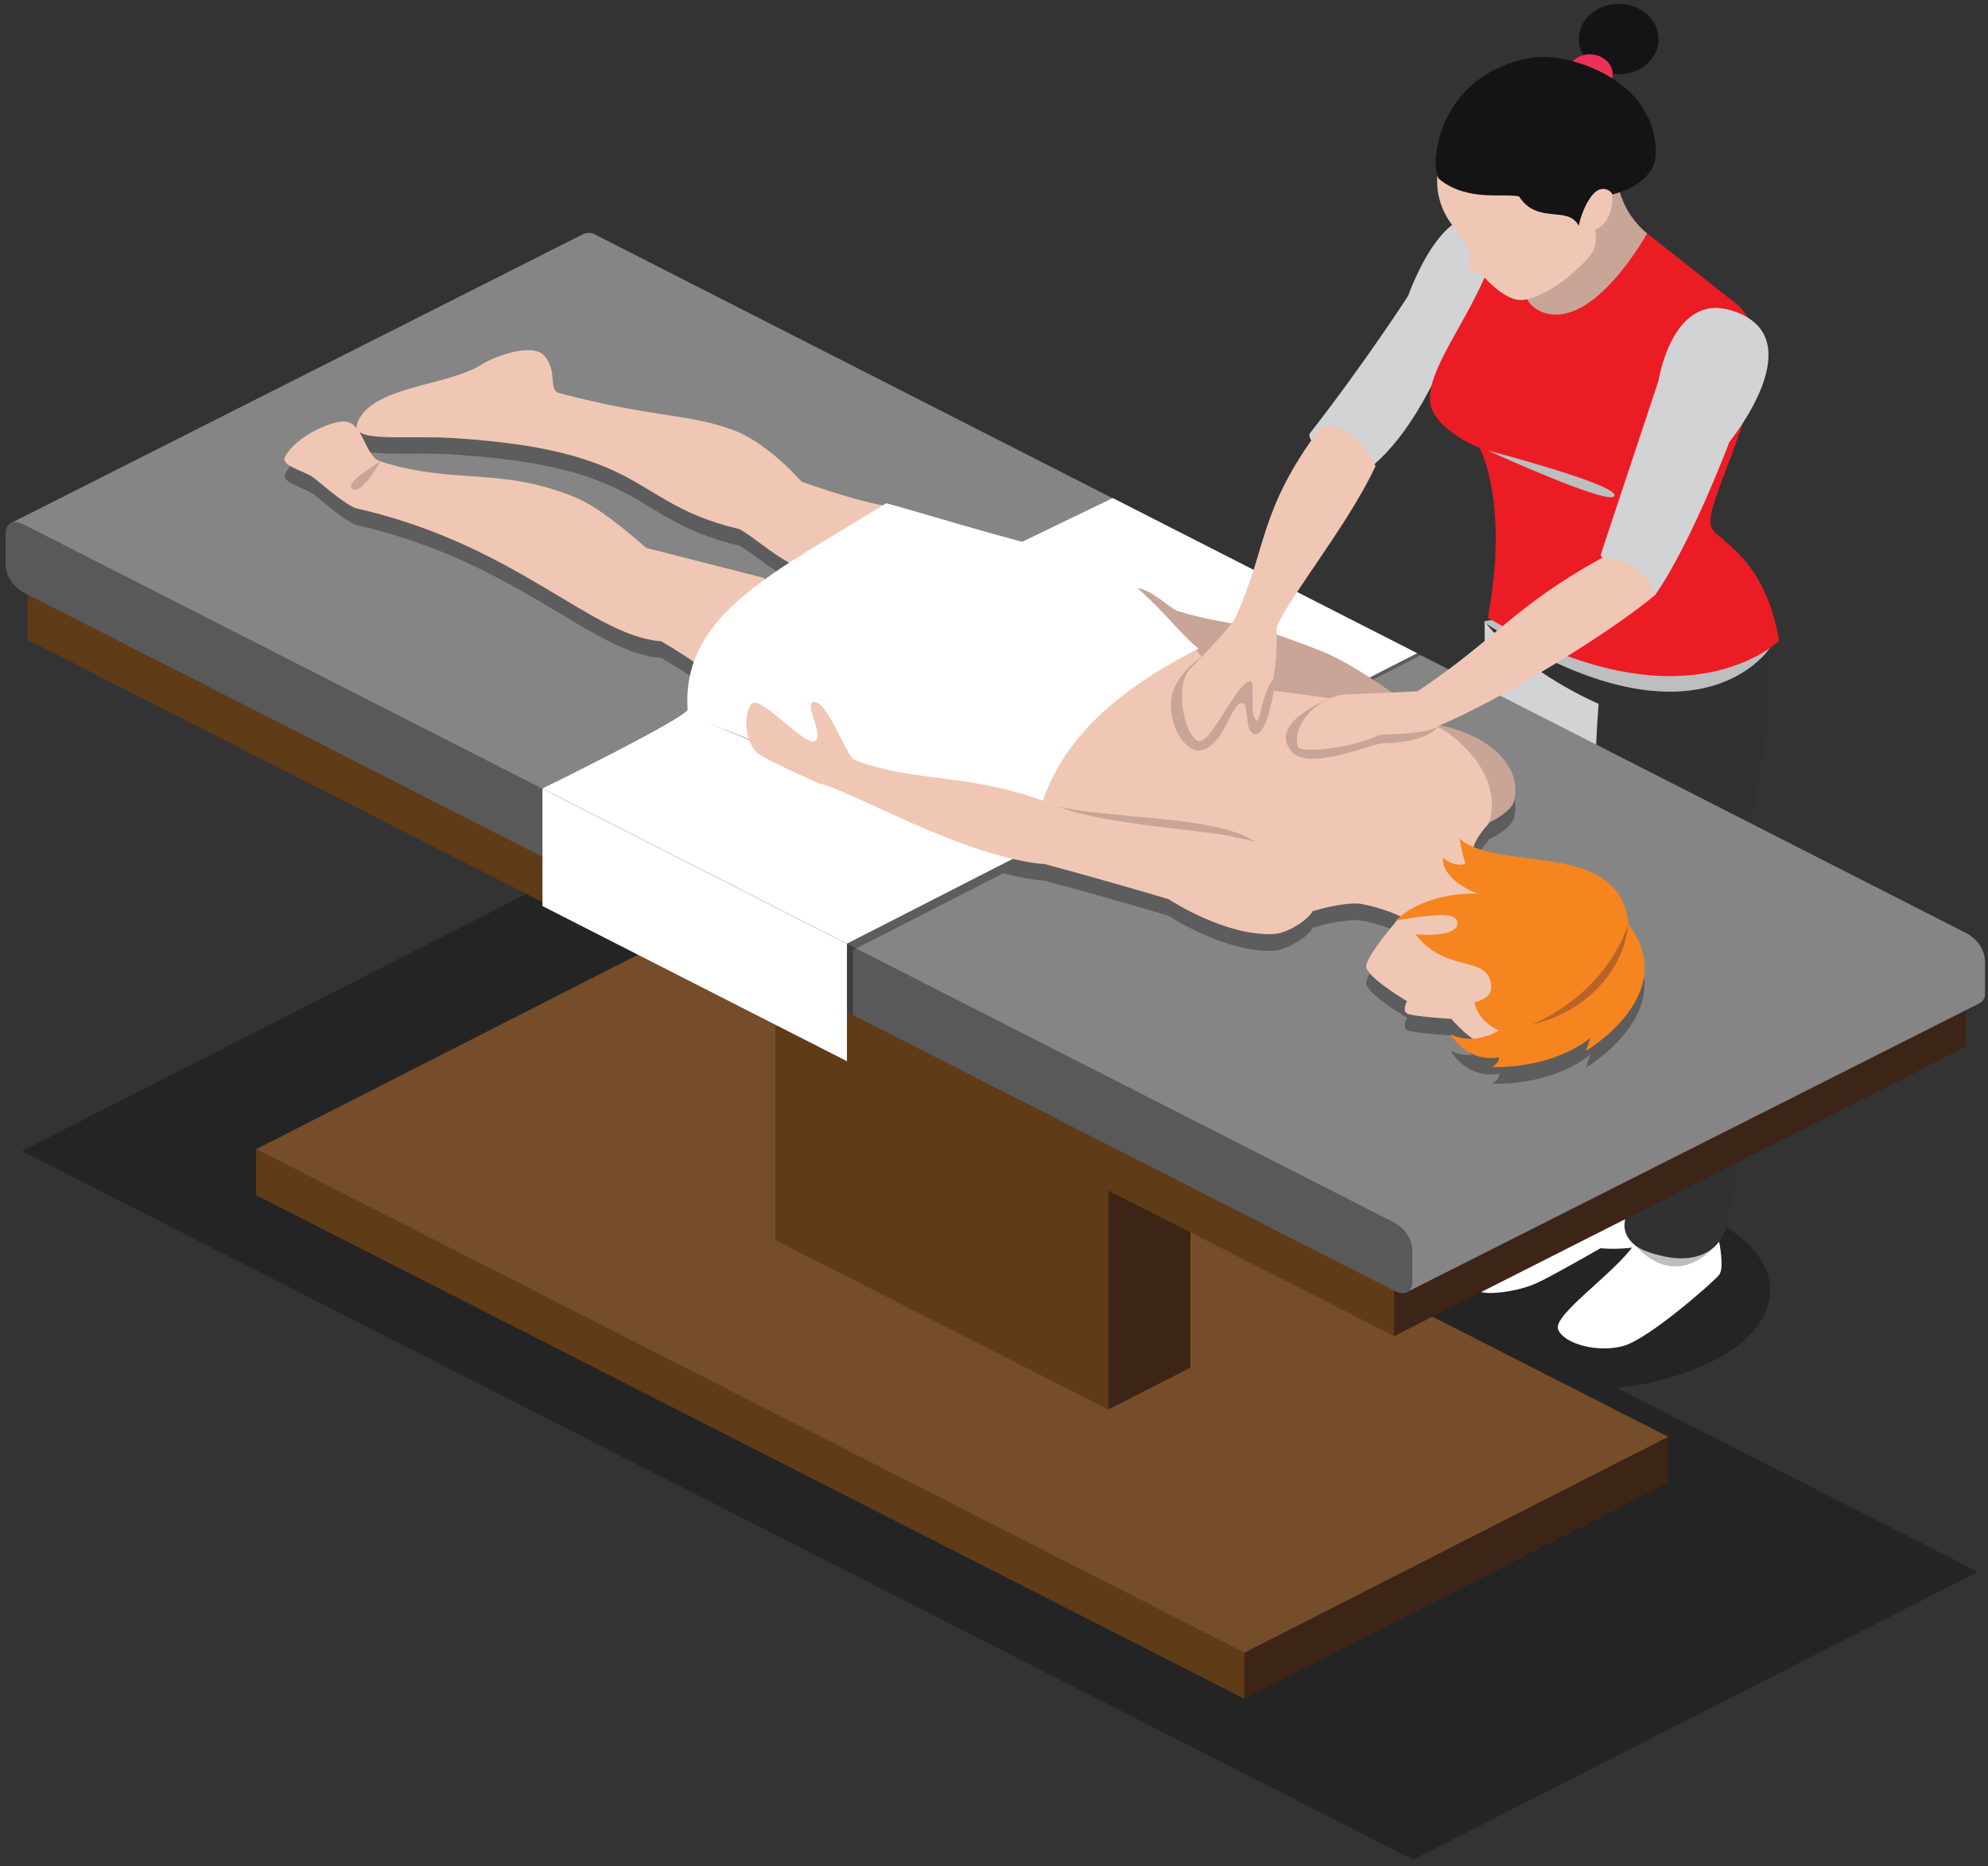 <svg width="262" height="246" viewBox="0 0 262 246" fill="none" xmlns="http://www.w3.org/2000/svg">
<rect x="0" y="0" width="262" height="246" fill="#333333" stroke="none"/>
<g clip-path="url(#clip0_242_4868)">
<path opacity="0.3" d="M213.076 182.954C217.499 182.513 221.784 181.315 225.688 179.427C235.829 174.259 235.829 165.872 225.688 160.704C215.547 155.536 199.094 155.536 188.952 160.704C185.357 162.538 183.046 164.769 181.995 167.122L77.33 113.777L2.882 151.718L186.236 245.133L260.677 207.193L213.076 182.954Z" fill="#010101"/>
<path d="M196.771 29.469C206.004 36.264 191.206 45.085 191.206 45.085C191.206 45.085 186.96 57.083 179.941 62.131C175.21 60.851 172.162 58.227 172.613 57.144C179.866 47.845 185.573 39.01 185.573 39.01C185.573 39.01 190.493 24.85 196.771 29.469Z" fill="#D2D3D4"/>
<path d="M205.959 158.11C204.481 159.908 193.872 164.82 193.016 166.039C192.16 167.258 192.73 169.399 195.087 170.27C196.229 170.703 200.001 170.27 202.506 169.137C204.584 168.195 210.924 164.538 210.924 164.538C210.924 164.538 214.651 164.905 217.162 163.958C218.908 163.299 216.443 159.757 216.443 159.757L209.115 158.493C209.115 158.493 207.443 156.312 205.959 158.11Z" fill="white"/>
<path d="M195.663 81.962C195.435 104.005 204.543 115.828 203.556 124.824C203.1 129.03 208.173 135.634 205.405 157.717C212.254 162.835 220.363 159.158 220.363 159.158C220.363 159.158 224.438 138.722 213.749 123.61C213.469 121.092 216.089 88.596 216.089 88.596C216.089 88.596 196.765 80.315 195.663 81.962Z" fill="#D2D3D4"/>
<path d="M215.381 164.034C212.83 167.822 204.578 173.337 205.348 175.247C206.119 177.156 210.536 178.334 213.909 177.428C217.282 176.521 225.831 168.965 226.561 168.053C227.292 167.142 226.561 163.651 226.561 163.651C226.561 163.651 216.426 162.361 215.381 164.034Z" fill="white"/>
<path d="M215.381 164.034C221.419 170.779 226.555 163.651 226.555 163.651C226.555 163.651 214.902 163.097 215.381 164.034Z" fill="#BDBEC0"/>
<path d="M233.25 85.418C233.952 102.338 226.076 126.033 226.116 127.665C232.862 144.791 227.298 162.346 227.298 162.346C227.298 162.346 225.586 167.978 217.111 164.991C213.687 163.777 214.103 161.268 214.103 161.268C214.103 161.268 216.272 145.754 214.423 136.641C208.025 124.416 210.685 92.772 210.685 92.772C210.685 92.772 201.285 88.868 195.664 81.962C197.159 79.57 212.728 78.179 212.728 78.179C212.728 78.179 232.554 83.307 233.25 85.418Z" fill="#313133"/>
<path d="M213.333 24.729C213.836 27.038 215.143 29.151 217.071 30.774L217.755 35.861L212.185 42.596L205.851 43.337L198.215 40.642V34.416L204.321 26.014L210.234 23.45C210.234 23.45 210.359 23.722 213.333 24.729Z" fill="#C8A597"/>
<path d="M195.583 82.033C223.645 100.393 233.249 85.418 233.249 85.418C233.249 85.418 195.76 80.416 195.583 82.033Z" fill="#BDBEC0"/>
<path d="M229.203 40.34L217.07 30.769C217.07 30.769 210.222 43.271 203.573 41.251C198.22 39.619 201.405 30.744 201.405 30.744C201.405 30.744 198.026 32.28 196.999 32.582C195.053 40.974 186.464 49.764 188.866 54.288C190.464 57.31 194.984 59.033 194.984 59.033C194.984 59.033 198.951 66.085 196.086 81.428C222.104 96.746 234.471 84.451 234.471 84.451C232.565 73.263 226.293 71.298 225.539 69.495C224.398 66.77 231.497 55.481 231.497 45.916C231.788 43.105 229.203 40.34 229.203 40.34Z" fill="#EC1C24"/>
<path d="M196.058 59.38C196.058 59.38 213.144 63.828 212.785 65.344C212.425 66.861 196.058 59.38 196.058 59.38Z" fill="#BDBEC0"/>
<path d="M208.07 5.155C208.071 6.073 208.381 6.971 208.96 7.734C209.539 8.497 210.361 9.091 211.322 9.442C212.284 9.793 213.342 9.884 214.362 9.704C215.382 9.524 216.32 9.082 217.055 8.432C217.79 7.782 218.291 6.955 218.493 6.054C218.696 5.153 218.591 4.22 218.193 3.371C217.794 2.523 217.12 1.798 216.255 1.288C215.39 0.778 214.373 0.505 213.332 0.505C212.641 0.505 211.956 0.626 211.317 0.859C210.678 1.093 210.098 1.436 209.609 1.867C209.121 2.299 208.733 2.812 208.469 3.376C208.205 3.94 208.07 4.544 208.07 5.155Z" fill="#141416"/>
<path d="M206.889 8.555C206.605 9.017 206.483 9.543 206.539 10.067C206.594 10.591 206.825 11.088 207.201 11.496C207.577 11.903 208.082 12.204 208.651 12.358C209.221 12.512 209.83 12.513 210.4 12.362C210.971 12.21 211.477 11.912 211.856 11.506C212.235 11.1 212.468 10.604 212.526 10.081C212.585 9.557 212.466 9.031 212.185 8.567C211.904 8.103 211.473 7.724 210.947 7.477C210.6 7.312 210.221 7.21 209.829 7.175C209.438 7.14 209.042 7.174 208.665 7.274C208.288 7.374 207.938 7.539 207.633 7.758C207.328 7.978 207.076 8.249 206.889 8.555Z" fill="#EE3059"/>
<path d="M189.437 23.152C189.229 25.597 190.016 28.026 191.657 30.003L193.712 33.096C193.712 33.096 193.54 35.277 193.712 35.66C193.883 36.043 195.241 36.133 195.241 36.133C195.241 36.133 198.254 39.806 200.697 39.534C204.418 39.131 209.549 34.229 210.051 32.935C210.341 32.082 210.392 31.18 210.199 30.305C210.199 30.305 212.716 29.464 212.482 25.626C212.659 24.115 213.321 18.76 213.321 18.76L200.195 14.227C200.195 14.227 189.517 21.928 189.437 23.152Z" fill="#F0C7B5"/>
<path d="M212.493 25.626C212.366 25.345 212.119 25.12 211.805 25C211.49 24.879 211.135 24.872 210.816 24.982C209.589 25.354 208.367 28.079 208.065 29.767C206.615 27.006 202.643 29.671 200.195 25.893C198.283 25.42 193.483 26.634 189.745 23.667C188.29 22.518 189.038 9.764 201.958 7.603C206.364 6.868 218.229 10.232 218.217 20.196C218.212 24.402 212.493 25.626 212.493 25.626Z" fill="#141416"/>
<path d="M163.995 223.921L33.757 157.546V151.481L163.995 217.856V223.921Z" fill="#603B17"/>
<path d="M163.996 217.856L219.855 189.391V195.456L163.996 223.921V217.856Z" fill="#3C2517"/>
<path d="M163.995 217.856L33.757 151.481L89.622 123.016L219.855 189.391L163.995 217.856Z" fill="#764D2A"/>
<path d="M146.053 185.8L102.178 163.454V109.969L146.053 132.309V185.8Z" fill="#603B17"/>
<path d="M146.053 132.309L156.885 126.793V180.279L146.053 185.799V132.309Z" fill="#3C2517"/>
<path d="M146.053 132.31L102.178 109.97L113.01 104.449L156.885 126.794L146.053 132.31Z" fill="#764D2A"/>
<path d="M183.73 176.118L3.641 84.335V78.27L183.73 170.063V176.118Z" fill="#603B17"/>
<path d="M183.73 170.064L259.125 131.896V137.961L183.73 176.118V170.064Z" fill="#3C2517"/>
<path d="M133.874 144.651L3.641 78.27L79.036 40.113L209.269 106.494L133.874 144.651Z" fill="#764D2A"/>
<path d="M259.308 123.086L78.534 30.971C78.291 30.808 77.999 30.712 77.694 30.695C77.39 30.678 77.086 30.741 76.822 30.875L1.313 69.012L185.694 170.179L260.94 132.219C261.171 132.071 261.355 131.873 261.472 131.643C261.589 131.413 261.636 131.16 261.608 130.909V126.638C261.566 125.928 261.337 125.237 260.937 124.62C260.538 124.003 259.98 123.478 259.308 123.086Z" fill="#858585"/>
<path d="M186.133 169.011C186.133 170.31 185.094 170.839 183.85 170.189L3.059 78.069C2.388 77.681 1.829 77.161 1.426 76.548C1.024 75.936 0.79 75.249 0.742 74.543V70.271C0.742 68.977 1.781 68.448 3.059 69.097L183.85 161.203C184.515 161.594 185.068 162.116 185.464 162.728C185.86 163.34 186.089 164.025 186.133 164.729V169.011Z" fill="#595959"/>
<path opacity="0.3" d="M214.594 124.058C213.669 113.878 200.538 116.528 194.191 113.853C194.625 112.745 195.293 111.719 196.16 110.831C196.16 110.831 196.195 110.76 196.246 110.619C197.775 109.929 199.322 108.72 199.539 107.803C200.68 102.952 195.892 99.079 190.02 97.865C188.405 97.21 183.742 93.457 179.022 90.566L187.275 86.36L147.143 65.909L134.508 72.009C127.089 69.994 118.888 67.475 117.558 67.208L115.327 68.579C112.029 67.774 108.789 66.795 105.625 65.647C105.625 65.647 101.276 60.61 96.694 58.877C90.804 56.67 85.93 57.23 73.615 53.961C72.268 53.598 73.501 50.938 71.68 49.014C70.019 47.246 64.94 49.261 63.61 50.137C59.142 53.069 48.841 53.019 47.06 57.97C46.966 58.21 46.966 58.471 47.06 58.711C46.88 58.428 46.618 58.192 46.301 58.028C45.985 57.863 45.624 57.776 45.257 57.774C43.499 57.824 39.133 59.678 37.627 62.347C36.879 63.677 40.178 64.196 41.519 65.299C43.328 66.81 45.753 68.825 47.014 69.223C68.193 74.039 77.923 86.063 87.157 86.738C89.275 87.977 90.69 88.904 91.637 89.584C91.62 89.872 91.62 90.162 91.637 90.45C91.411 91.746 91.342 93.06 91.432 94.369C91.318 95.472 72.302 104.796 72.302 104.796V113.359L112.405 133.811V125.247L132.231 115.102C134.032 115.593 135.882 115.93 137.755 116.11C147.56 118.754 154.031 120.724 154.031 120.724C154.031 120.724 161.411 125.625 167.888 125.313C169.543 125.237 172.322 123.585 173.024 122.29C173.024 122.29 177.053 121.036 179.342 121.338C181.63 121.641 184.547 122.991 184.547 122.991L184.518 123.021C184.318 123.192 184.113 123.348 183.947 123.525C184.009 123.514 184.07 123.501 184.13 123.484C182.989 124.829 180.05 128.426 180.05 129.569C180.05 130.98 185.437 134.163 185.437 134.163C185.437 134.163 184.752 135.382 185.437 135.78C186.122 136.178 191.269 136.49 191.269 136.49C192.098 137.441 193.039 138.311 194.077 139.085C193.063 139.133 192.054 138.932 191.161 138.505C193.792 142.535 197.564 141.528 197.564 141.528C197.564 141.528 197.764 142.172 196.651 142.842C205.24 142.983 209.589 139.004 209.589 139.004L209.018 140.722C209.018 140.722 221.613 133.307 214.594 124.058ZM100.175 78.26L85.148 74.422C85.148 74.422 79.555 69.384 76.217 67.944C66.144 63.627 60.038 66.191 50.113 63.022C48.755 62.589 48.224 60.464 47.26 59.053C48.652 60.242 54.411 59.592 59.324 59.889C69.597 60.524 75.675 61.904 80.44 64.035C86.147 66.553 89.001 69.959 97.424 71.918C99.427 73.097 100.888 74.487 103.308 75.948C102.241 76.724 101.174 77.479 100.175 78.26Z" fill="#010101"/>
<path d="M186.778 86.103L146.652 65.652L118.796 79.101L160.001 99.749L186.778 86.103Z" fill="white"/>
<path d="M180.426 104.388C180.426 104.388 176.186 95.165 166.375 92.52C155.561 91.614 156.2 85.065 152.165 84.28C152.165 84.28 148.079 77.978 149.112 77.605C150.989 76.935 153.997 80.068 155.178 80.537C163.613 83 162.54 81.197 174.331 85.897C180.283 88.37 187.868 94.792 190.025 95.664C195.897 96.878 200.691 100.746 199.544 105.607C199.225 106.947 196.08 108.891 194.282 108.977C187.805 109.284 180.426 104.388 180.426 104.388Z" fill="#C8A597"/>
<path d="M195.835 137.644C194.06 137.593 191.269 134.299 191.269 134.299C191.269 134.299 186.133 133.997 185.437 133.594C184.74 133.191 185.437 131.972 185.437 131.972C185.437 131.972 180.049 128.793 180.049 127.378C180.049 125.962 184.569 120.784 184.569 120.784C182.925 120.034 181.175 119.481 179.364 119.142C177.082 118.84 173.047 120.094 173.047 120.094L135.284 107.325C135.284 107.325 146.053 87.448 146.738 87.231C147.422 87.014 157.581 85.493 157.581 85.493C157.581 85.493 160.286 89.81 163.196 90.44C166.107 91.069 185.556 92.364 191.355 96.988C198.774 102.952 196.166 108.609 196.166 108.609C196.166 108.609 193.763 111.037 194.105 112.755C194.448 114.472 201.427 117.792 201.427 117.792L201.998 127.196L200.315 137.593C200.315 137.593 197.592 137.694 195.835 137.644Z" fill="#F0C7B5"/>
<path d="M139.49 106.307C145.403 107.879 160.709 107.521 165.343 110.956C169.338 113.596 160.44 113.581 160.44 113.581L141.55 109.944C141.55 109.944 138.577 107.184 139.49 106.307Z" fill="#C8A597"/>
<path d="M112.644 85.211C112.644 85.211 106.892 78.159 103.901 74.129C101.139 72.533 99.627 71.016 97.475 69.752C89.04 67.798 86.181 64.393 80.491 61.869C75.698 59.748 69.614 58.343 59.376 57.728C53.383 57.356 46.136 58.419 47.071 55.804C48.846 50.853 59.147 50.903 63.622 47.971C64.951 47.105 70.031 45.085 71.691 46.853C73.512 48.787 72.262 51.437 73.626 51.794C85.942 55.069 90.815 54.505 96.705 56.716C101.27 58.434 105.636 63.486 105.636 63.486C105.636 63.486 112.159 65.858 116.48 66.649L125.519 82.869L119.521 86.637L112.644 85.211Z" fill="#F0C7B5"/>
<path d="M93.463 88.979C93.463 88.979 92.892 87.891 87.128 84.526C77.895 83.856 68.164 71.833 46.986 67.012C45.724 66.634 43.299 64.584 41.49 63.088C40.149 61.985 36.85 61.471 37.598 60.141C39.104 57.466 43.47 55.608 45.228 55.557C47.899 55.472 48.024 60.151 50.113 60.816C60.038 63.98 66.144 61.421 76.217 65.733C79.555 67.163 85.148 72.215 85.148 72.215L100.643 76.17L107.063 84.29L103.256 88.476L93.463 88.979Z" fill="#F0C7B5"/>
<path d="M90.621 93.513C90.507 94.616 71.491 103.94 71.491 103.94L111.617 124.386L134.861 112.498C137.96 109.41 134.605 97.351 157.975 85.474C154.779 83.247 149.545 74.714 141.647 73.102C133.749 71.49 118.619 66.705 116.765 66.347C102.68 75.162 89.782 80.774 90.621 93.513Z" fill="white"/>
<path d="M92.807 95.14C114.1 103.446 117.684 109.717 133.03 111.259C119.219 107.687 115.703 103.587 92.807 95.14Z" fill="#BDBEC0"/>
<path d="M111.617 139.88L71.491 119.434V103.96L111.617 124.406V139.88Z" fill="white"/>
<path d="M50.113 60.836C50.113 60.836 45.148 63.733 46.449 64.473C47.751 65.214 50.113 60.836 50.113 60.836Z" fill="#C8A597"/>
<path d="M154.031 118.538C154.031 118.538 147.559 116.563 137.755 113.918C126.912 113.012 112.005 104.066 107.97 103.275C107.97 103.275 100.66 100.096 99.655 99.109C98.651 98.122 97.675 95.024 98.959 92.868C99.929 91.261 105.659 98.021 107.24 97.719C108.821 97.416 106.058 92.933 107.091 92.566C108.969 91.891 111.463 99.724 112.644 100.197C121.467 103.436 127.699 101.602 139.467 106.307C145.419 108.785 160.668 109.531 162.826 110.397C169.235 111.46 174.274 114.896 173.127 119.752C172.813 121.086 169.663 123.041 167.865 123.121C161.41 123.434 154.031 118.538 154.031 118.538Z" fill="#F0C7B5"/>
<path d="M197.547 139.352C197.547 139.352 193.775 140.359 191.144 136.329C192.782 137.11 195.07 137.271 197.547 135.825C194.46 134.41 194.351 132.083 194.351 132.083C194.351 132.083 196.634 131.75 196.525 130.028C196.291 125.716 190.533 128.451 186.561 123.147C187.748 123.328 191.869 123.363 192.057 121.877C192.245 120.391 190.299 120.265 183.93 121.338C188.205 117.309 194.808 117.812 194.808 117.812C194.808 117.812 190.071 116.195 190.151 113.062C191.823 114.412 193.13 113.868 193.13 113.868C192.804 112.772 192.549 111.66 192.365 110.539C197.473 115.072 213.584 110.539 214.622 121.852C221.642 131.085 209.012 138.525 209.012 138.525L209.583 136.808C209.583 136.808 205.234 140.782 196.645 140.646C197.73 139.991 197.547 139.352 197.547 139.352Z" fill="#F6851F"/>
<path d="M201.999 135.009C205.368 134.217 208.381 132.533 210.633 130.183C212.885 127.833 214.267 124.931 214.594 121.867C213.601 124.692 211.974 127.311 209.81 129.569C207.646 131.826 204.99 133.677 201.999 135.009Z" fill="#BA6328"/>
<path d="M228.028 40.879C239.442 44.193 227.914 58.257 227.914 58.257C227.914 58.257 222.966 71.48 218.109 78.472C212.556 76.018 210.947 73.162 210.947 73.162L218.583 50.162C218.583 50.162 220.375 38.652 228.028 40.879Z" fill="#D2D3D4"/>
<path d="M175.238 92.067C175.238 92.067 166.718 95.386 170.365 99.189C172.739 101.668 181.413 97.779 182.275 97.981C188.553 97.779 189.42 95.809 189.42 95.809L182.001 93.533L175.238 92.067Z" fill="#C8A597"/>
<path d="M211.175 73.505C212.788 73.542 214.341 74.049 215.593 74.948C216.844 75.846 217.723 77.085 218.092 78.472C211.244 84.118 197.022 92.576 189.768 95.598C187.908 96.903 182.749 96.716 181.778 96.878C178.252 98.636 171.46 99.346 171.089 98.424C170.119 95.981 173.446 91.709 177.458 91.538C180.882 91.402 186.823 91.12 186.823 91.12C197.085 84.29 199.539 79.912 211.175 73.505Z" fill="#F0C7B5"/>
<path d="M158.368 86.612C158.368 86.612 154.374 89.08 154.311 92.762C154.248 96.445 156.594 99.361 158.397 98.888C161.433 98.082 162.232 92.621 163.722 92.672C164.692 92.747 163.881 96.641 165.434 96.762C166.986 96.883 167.871 91.065 167.871 91.065L161.878 90.198L158.368 86.612Z" fill="#C8A597"/>
<path d="M173.96 56.454C178.081 54.766 181.282 61.436 181.282 61.436C177.778 68.992 170.154 78.371 168.27 82.552C168.27 82.552 168.362 87.03 167.774 89.558C166.221 91.699 166.102 95.059 165.674 94.953C164.532 94.666 165.497 89.982 164.829 89.815C163.003 89.7 159.527 98.459 157.821 97.643C156.114 96.827 154.636 90.249 156.976 88.012C158.986 86.038 160.872 83.968 162.626 81.811C167.106 72.286 165.674 67.636 173.96 56.454Z" fill="#F0C7B5"/>
</g>
<defs>
<clipPath id="clip0_242_4868">
<rect width="260.877" height="244.648" fill="white" transform="translate(0.742 0.505)"/>
</clipPath>
</defs>
</svg>
